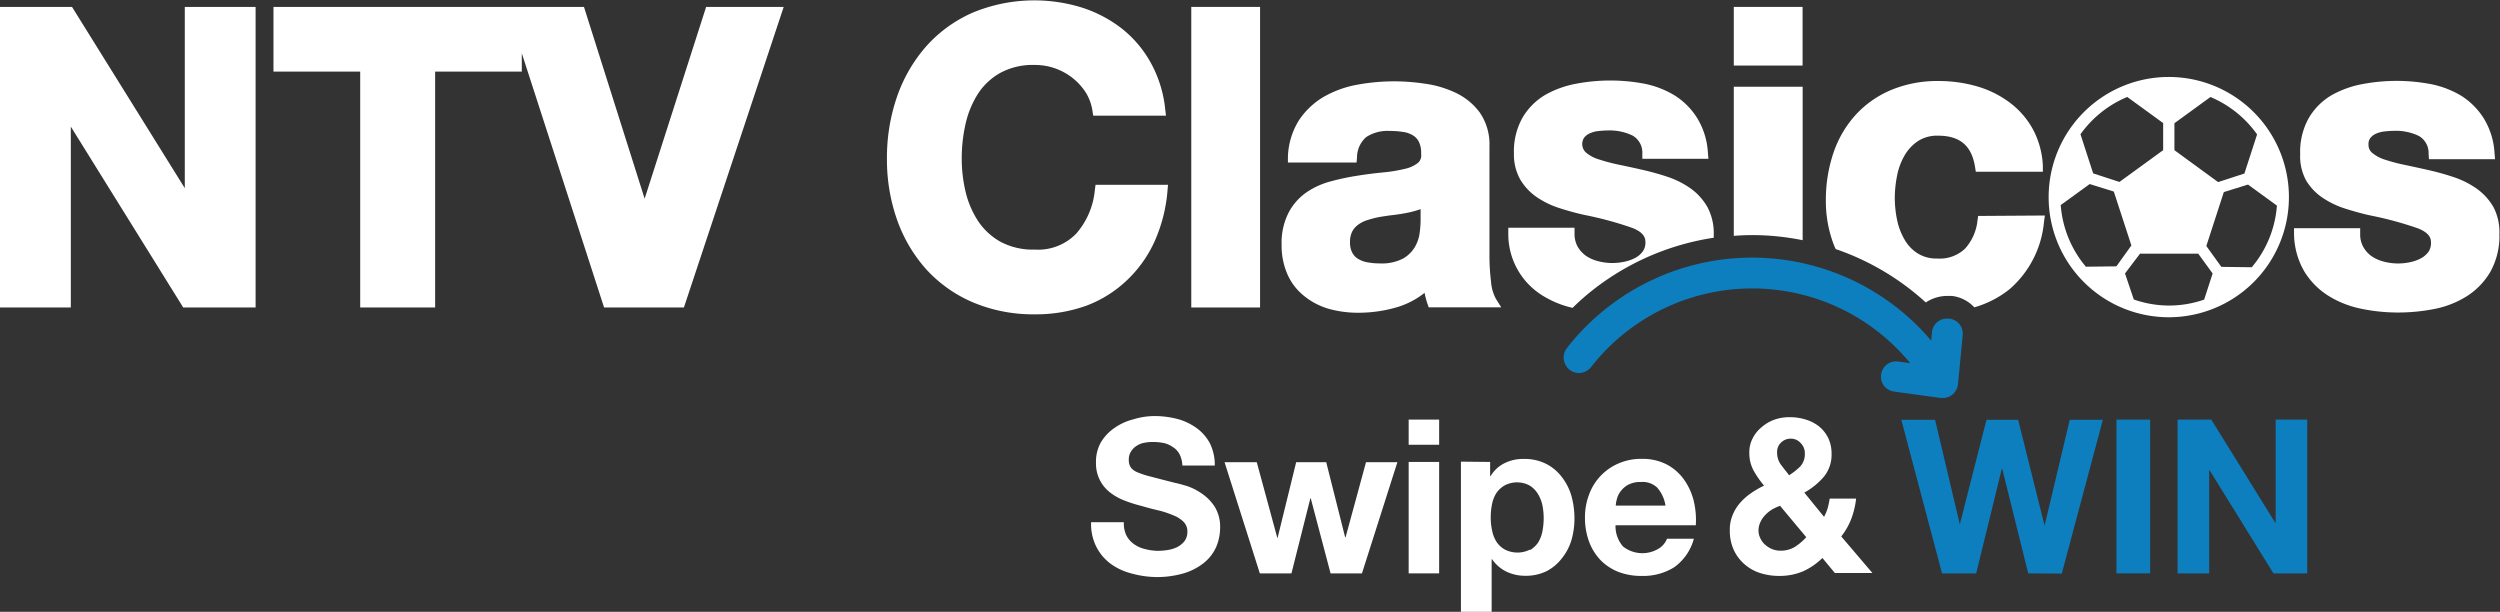 <svg xmlns="http://www.w3.org/2000/svg" viewBox="0 0 332.94 81.48"><rect x="0" y="0" width="332.94" height="81.48" fill="#333333" stroke="none"/><defs><style>.cls-1{fill:#fff;}.cls-2{fill:#0d7ebe;}.cls-3{fill:none;}</style></defs><title>clasicos_logo</title><g id="Layer_2" data-name="Layer 2"><g id="Layer_1-2" data-name="Layer 1"><path class="cls-1" d="M288.83,10.25a16,16,0,1,0,16,16A16,16,0,0,0,288.83,10.25Zm7,25.29-2-2.78,2.33-7.18,3.22-1,3.85,2.8a14.33,14.33,0,0,1-3.35,8.21Zm4.76-17.64-1.69,5.21-3.5,1.14L289.58,20V16.41l4.8-3.49A14.51,14.51,0,0,1,300.59,17.9Zm-17.31-5,4.8,3.49V20l-5.82,4.23-3.5-1.14-1.69-5.21A14.51,14.51,0,0,1,283.28,12.92Zm-5.49,22.62a14.39,14.39,0,0,1-3.35-8.21l3.86-2.8,3.21,1,2.34,7.18-2,2.78Zm6.38,4.36L283,36.42,285,33.78h7.75l1.92,2.64-1.13,3.48a14.14,14.14,0,0,1-9.32,0Z"/><path class="cls-1" d="M150,71.29a3.28,3.28,0,0,0,1,1.16,4.2,4.2,0,0,0,1.44.66,7.51,7.51,0,0,0,1.71.25,9.34,9.34,0,0,0,1.29-.1,4.55,4.55,0,0,0,1.29-.38,3,3,0,0,0,1-.79,2.08,2.08,0,0,0,.4-1.27,1.78,1.78,0,0,0-.53-1.35,4,4,0,0,0-1.39-.86,12.24,12.24,0,0,0-1.94-.64c-.73-.17-1.47-.36-2.21-.58a19.22,19.22,0,0,1-2.23-.7,7.55,7.55,0,0,1-1.95-1.07,4.84,4.84,0,0,1-1.92-4,5.23,5.23,0,0,1,.67-2.74A6.13,6.13,0,0,1,148.41,57a7.51,7.51,0,0,1,2.47-1.14,9.83,9.83,0,0,1,2.75-.45,12.35,12.35,0,0,1,3.08.36,7.77,7.77,0,0,1,2.58,1.19A6,6,0,0,1,161.11,59a6.49,6.49,0,0,1,.67,3h-4.32a3.49,3.49,0,0,0-.38-1.52,2.49,2.49,0,0,0-.88-.94A3.5,3.5,0,0,0,155,59a7.92,7.92,0,0,0-1.53-.14,5.68,5.68,0,0,0-1.09.11,2.73,2.73,0,0,0-1,.4,2.28,2.28,0,0,0-.73.72,1.9,1.9,0,0,0-.32,1.11,1.84,1.84,0,0,0,.23,1,2,2,0,0,0,.9.69,12,12,0,0,0,1.87.6c.79.21,1.82.48,3.1.8.39.08.91.22,1.59.42a7.65,7.65,0,0,1,2,1,6.21,6.21,0,0,1,1.74,1.76,5.07,5.07,0,0,1,.73,2.82,6.5,6.5,0,0,1-.55,2.61A5.66,5.66,0,0,1,160.28,75a7.9,7.9,0,0,1-2.66,1.36,12.75,12.75,0,0,1-3.68.49,13,13,0,0,1-3.22-.47,8.1,8.1,0,0,1-2.81-1.3A6.44,6.44,0,0,1,146,72.81a6.74,6.74,0,0,1-.69-3.27h4.36A3.68,3.68,0,0,0,150,71.29Z"/><path class="cls-1" d="M177.2,76.36l-2.64-10h-.05l-2.52,10h-4.21l-4.7-14.81h4.29l2.73,10.06h.05l2.47-10.06h4l2.52,10h.06l2.72-10h4.18l-4.72,14.81Z"/><path class="cls-1" d="M187.6,59.23V55.88h4.06v3.35Zm4.06,2.29V76.36H187.6V61.52Z"/><path class="cls-1" d="M198.45,61.52v1.89h.06a4.42,4.42,0,0,1,1.89-1.74,5.49,5.49,0,0,1,2.52-.55,6.36,6.36,0,0,1,3,.66A6.09,6.09,0,0,1,208,63.53a7.46,7.46,0,0,1,1.28,2.53,11.19,11.19,0,0,1,.4,3,10.36,10.36,0,0,1-.4,2.87A7.22,7.22,0,0,1,208,74.36a6.14,6.14,0,0,1-2,1.69,6.28,6.28,0,0,1-2.85.63,5.8,5.8,0,0,1-2.53-.55,5,5,0,0,1-1.91-1.65h-.06v7h-4.09v-20Zm5.29,11.75a3.47,3.47,0,0,0,1.09-1,4.5,4.5,0,0,0,.58-1.5,9,9,0,0,0,0-3.5,4.88,4.88,0,0,0-.62-1.53,3.37,3.37,0,0,0-1.1-1.09,3.55,3.55,0,0,0-3.32,0,3.43,3.43,0,0,0-1.08,1,4.29,4.29,0,0,0-.59,1.51,8.8,8.8,0,0,0-.17,1.78,8,8,0,0,0,.19,1.75,4.34,4.34,0,0,0,.6,1.5,3.2,3.2,0,0,0,1.1,1,3.71,3.71,0,0,0,3.34,0Z"/><path class="cls-1" d="M216.15,72.78a4.16,4.16,0,0,0,4.76.27,2.62,2.62,0,0,0,1.09-1.3h3.58a6.81,6.81,0,0,1-2.64,3.81,7.81,7.81,0,0,1-4.29,1.14,8.43,8.43,0,0,1-3.15-.55,6.87,6.87,0,0,1-2.38-1.59,7.25,7.25,0,0,1-1.51-2.47,9.14,9.14,0,0,1-.53-3.15,8.53,8.53,0,0,1,.55-3.09,7.17,7.17,0,0,1,3.94-4.14,7.55,7.55,0,0,1,3.08-.6,7,7,0,0,1,3.29.73,6.63,6.63,0,0,1,2.31,2,8.29,8.29,0,0,1,1.3,2.81,10.75,10.75,0,0,1,.29,3.3H215.15A4.1,4.1,0,0,0,216.15,72.78Zm4.6-7.79a2.82,2.82,0,0,0-2.22-.8,3.47,3.47,0,0,0-1.62.33,3,3,0,0,0-1,.81,2.7,2.7,0,0,0-.54,1,4.21,4.21,0,0,0-.19,1h6.62A4.67,4.67,0,0,0,220.75,65Z"/><path class="cls-1" d="M240.09,76.1a8.08,8.08,0,0,1-3.14.6,8.39,8.39,0,0,1-2.59-.4,5.86,5.86,0,0,1-2.07-1.19,5.65,5.65,0,0,1-1.41-1.91,6.13,6.13,0,0,1-.51-2.6,5,5,0,0,1,.37-2,5.68,5.68,0,0,1,1-1.63,7.57,7.57,0,0,1,1.47-1.3,12.84,12.84,0,0,1,1.72-1,12.54,12.54,0,0,1-1.39-2,4.79,4.79,0,0,1-.57-2.31,4,4,0,0,1,.45-2,4.46,4.46,0,0,1,1.19-1.47,5.27,5.27,0,0,1,1.7-1,5.91,5.91,0,0,1,2-.33,7.08,7.08,0,0,1,2.19.32,5.32,5.32,0,0,1,1.78.93,4.61,4.61,0,0,1,1.2,1.53,4.83,4.83,0,0,1,.44,2.12,4.61,4.61,0,0,1-1,3,9.2,9.2,0,0,1-2.63,2.14l2.63,3.23a6.39,6.39,0,0,0,.49-1.18,10.67,10.67,0,0,0,.26-1.25h3.52a11.08,11.08,0,0,1-.63,2.66,9,9,0,0,1-1.35,2.38l4.15,4.87h-5l-1.66-2A8.83,8.83,0,0,1,240.09,76.1ZM236,67.85a4.14,4.14,0,0,0-.92.75,3.2,3.2,0,0,0-.64.94,2.68,2.68,0,0,0-.25,1.15,2.35,2.35,0,0,0,.25,1,2.45,2.45,0,0,0,.64.86,3.31,3.31,0,0,0,.93.58,3,3,0,0,0,1.11.21,3.65,3.65,0,0,0,1.9-.5,7.32,7.32,0,0,0,1.53-1.3l-3.49-4.18A6.79,6.79,0,0,0,236,67.85ZM239.8,59a1.72,1.72,0,0,0-1.3-.58,1.82,1.82,0,0,0-1.29.5,1.69,1.69,0,0,0-.54,1.31,2.7,2.7,0,0,0,.51,1.66c.35.46.71.92,1.09,1.4a8.76,8.76,0,0,0,1.48-1.17,2.41,2.41,0,0,0,.61-1.71A1.86,1.86,0,0,0,239.8,59Z"/><path class="cls-2" d="M270.11,76.36l-3.46-13.92h-.06l-3.41,13.92h-4.55l-5.42-20.45h4.5L261,69.83h0l3.55-13.92h4.22L272.29,70h0l3.35-14.09h4.41l-5.47,20.48Z"/><path class="cls-2" d="M286.35,55.88V76.36h-4.49V55.88Z"/><path class="cls-2" d="M294.49,55.88,303,69.6h.06V55.88h4.21V76.36h-4.5l-8.5-13.72h-.06V76.36H290V55.88Z"/><path class="cls-3" d="M185.5,28.64c-.6.07-1.2.16-1.79.26a13.42,13.42,0,0,0-1.6.41,4,4,0,0,0-1.24.62,2.67,2.67,0,0,0-.79.91,3.08,3.08,0,0,0-.29,1.43,2.86,2.86,0,0,0,.29,1.36,2.11,2.11,0,0,0,.76.83,3.58,3.58,0,0,0,1.25.47,8.88,8.88,0,0,0,1.65.15,6.12,6.12,0,0,0,3.12-.65,4.3,4.3,0,0,0,1.57-1.54,5,5,0,0,0,.63-1.85,13.28,13.28,0,0,0,.13-1.63V27.85l-.22.08a13.41,13.41,0,0,1-1.66.43C186.74,28.47,186.13,28.57,185.5,28.64Z"/><path class="cls-3" d="M291.68,18.75a5.61,5.61,0,0,0-2.88-.68,5.44,5.44,0,0,0-2.85.67,5.57,5.57,0,0,0-1.83,1.78,7.63,7.63,0,0,0-1,2.61,15.65,15.65,0,0,0-.31,3.15,15.92,15.92,0,0,0,.3,3.11,8.17,8.17,0,0,0,1,2.62,5.32,5.32,0,0,0,1.82,1.77,6.64,6.64,0,0,0,5.75,0A5.1,5.1,0,0,0,293.53,32a8.17,8.17,0,0,0,1-2.62,15.26,15.26,0,0,0,.31-3.11,15.72,15.72,0,0,0-.31-3.15,7.84,7.84,0,0,0-1-2.61A5.36,5.36,0,0,0,291.68,18.75Z"/><polygon class="cls-1" points="24.61 25.06 9.59 0.92 0 0.92 0 40.95 9.43 40.95 9.43 16.86 24.4 40.95 34.04 40.95 34.04 0.92 24.61 0.92 24.61 25.06"/><polygon class="cls-1" points="85.85 26.46 77.77 0.92 69.49 0.92 67.5 0.92 36.42 0.92 36.42 9.54 47.97 9.54 47.97 40.95 57.95 40.95 57.95 9.54 69.49 9.54 69.49 7.09 80.45 40.95 91.08 40.95 104.37 0.92 94.04 0.92 85.85 26.46"/><path class="cls-1" d="M145.81,25.27a10.25,10.25,0,0,1-2.48,5.84,7.06,7.06,0,0,1-5.51,2.13,9.21,9.21,0,0,1-4.5-1,8.64,8.64,0,0,1-3-2.71,12.25,12.25,0,0,1-1.7-3.88,19.08,19.08,0,0,1-.54-4.55,20.54,20.54,0,0,1,.54-4.73,12.52,12.52,0,0,1,1.7-4,8.47,8.47,0,0,1,3-2.72,9.13,9.13,0,0,1,4.5-1,8.13,8.13,0,0,1,2.74.47,8.22,8.22,0,0,1,2.34,1.31,8,8,0,0,1,1.73,1.94,6.41,6.41,0,0,1,.86,2.39l.1.64h9.69l-.1-.83a16.16,16.16,0,0,0-1.93-6.22,15.1,15.1,0,0,0-3.88-4.57A17.19,17.19,0,0,0,144.06,1a21.43,21.43,0,0,0-14.51.68,17.9,17.9,0,0,0-6.22,4.51,20.18,20.18,0,0,0-3.87,6.69,24.93,24.93,0,0,0-1.34,8.26,24.12,24.12,0,0,0,1.34,8.11,19.72,19.72,0,0,0,3.87,6.59,17.88,17.88,0,0,0,6.23,4.42,20.59,20.59,0,0,0,8.26,1.6,19.92,19.92,0,0,0,6.78-1.12A16,16,0,0,0,150,37.4a16.48,16.48,0,0,0,3.74-5.2,20.62,20.62,0,0,0,1.74-6.77l.07-.82H145.9Z"/><rect class="cls-1" x="158.65" y="0.92" width="9.16" height="40.03"/><path class="cls-1" d="M198.57,37.51a28.23,28.23,0,0,1-.21-3.52V19.48A7.45,7.45,0,0,0,197.08,15a8.53,8.53,0,0,0-3.19-2.63,13.94,13.94,0,0,0-4.17-1.23,27.06,27.06,0,0,0-9.12.17,13.91,13.91,0,0,0-4.37,1.62A10.13,10.13,0,0,0,173,16a9.78,9.78,0,0,0-1.48,4.85l0,.8h9.14l.06-.68a3.63,3.63,0,0,1,1.22-2.71,5.14,5.14,0,0,1,3.11-.82,11.28,11.28,0,0,1,1.8.13,3.34,3.34,0,0,1,1.29.44,2.14,2.14,0,0,1,.81.85,3.38,3.38,0,0,1,.31,1.64,1.3,1.3,0,0,1-.42,1.19,4.3,4.3,0,0,1-1.76.8,20.07,20.07,0,0,1-2.86.47c-1.11.11-2.27.25-3.44.44a32.18,32.18,0,0,0-3.51.74A10.51,10.51,0,0,0,174,25.61a7.59,7.59,0,0,0-2.39,2.71,8.82,8.82,0,0,0-.93,4.27,9.55,9.55,0,0,0,.8,4,7.63,7.63,0,0,0,2.24,2.86A9.3,9.3,0,0,0,177,41.14a14.53,14.53,0,0,0,3.93.51,18.27,18.27,0,0,0,5.29-.79A10.94,10.94,0,0,0,189.72,39h0a11.86,11.86,0,0,0,.37,1.42l.18.51h9.66l-.72-1.15A5.74,5.74,0,0,1,198.57,37.51Zm-9.38-9.66v1.56a13.28,13.28,0,0,1-.13,1.63,5,5,0,0,1-.63,1.85,4.3,4.3,0,0,1-1.57,1.54,6.12,6.12,0,0,1-3.12.65,8.88,8.88,0,0,1-1.65-.15,3.58,3.58,0,0,1-1.25-.47,2.11,2.11,0,0,1-.76-.83,2.86,2.86,0,0,1-.29-1.36,3.08,3.08,0,0,1,.29-1.43,2.67,2.67,0,0,1,.79-.91,4,4,0,0,1,1.24-.62,13.42,13.42,0,0,1,1.6-.41c.59-.1,1.19-.19,1.79-.26s1.24-.17,1.81-.28a13.41,13.41,0,0,0,1.66-.43Z"/><path class="cls-1" d="M209.43,41c.56-.55,1.13-1.08,1.73-1.59a34.36,34.36,0,0,1,17.07-7.75c0-.15,0-.3,0-.46a7.37,7.37,0,0,0-.85-3.64,7.85,7.85,0,0,0-2.21-2.45,11.81,11.81,0,0,0-3-1.53,34.4,34.4,0,0,0-3.34-.94c-1.08-.25-2.15-.48-3.2-.7a24,24,0,0,1-2.69-.71,4.8,4.8,0,0,1-1.72-.91,1.54,1.54,0,0,1-.24-2,2,2,0,0,1,.78-.58,3.73,3.73,0,0,1,1.15-.29,13.1,13.1,0,0,1,1.33-.08,7,7,0,0,1,3.21.7,2.62,2.62,0,0,1,1.27,2.38l0,.7h8.8l-.07-.82a9.89,9.89,0,0,0-1.44-4.63,9.55,9.55,0,0,0-3-3,12.55,12.55,0,0,0-4-1.55,24.48,24.48,0,0,0-9.11,0,13.21,13.21,0,0,0-4.12,1.49,8.56,8.56,0,0,0-3,3,9.14,9.14,0,0,0-1.16,4.81,6.74,6.74,0,0,0,.86,3.49,7.51,7.51,0,0,0,2.22,2.34,11.63,11.63,0,0,0,3,1.44c1.08.35,2.2.66,3.34.91a46.48,46.48,0,0,1,6.28,1.7c1.62.61,1.81,1.37,1.81,1.89a2,2,0,0,1-.35,1.26,2.93,2.93,0,0,1-1,.86,5.32,5.32,0,0,1-1.42.51,7.5,7.5,0,0,1-3.54-.07,5.09,5.09,0,0,1-1.62-.72,4,4,0,0,1-1.1-1.22h0a3.52,3.52,0,0,1-.41-1.76v-.75h-8.82l0,.78a9.6,9.6,0,0,0,4.59,8.27A13.06,13.06,0,0,0,209.43,41Z"/><rect class="cls-1" x="230.9" y="0.92" width="9.16" height="7.81"/><path class="cls-1" d="M233.32,31.31h0a33.67,33.67,0,0,1,6.75.68V11.55H230.9V31.41C231.71,31.35,232.51,31.31,233.32,31.31Z"/><path class="cls-1" d="M263.44,28.76l-.09.65a6.59,6.59,0,0,1-1.66,3.71,4.89,4.89,0,0,1-3.7,1.31,4.68,4.68,0,0,1-2.61-.69,5.19,5.19,0,0,1-1.73-1.82,8.65,8.65,0,0,1-1-2.61,14.82,14.82,0,0,1-.31-2.93,15.36,15.36,0,0,1,.31-3,8.62,8.62,0,0,1,1-2.69,5.85,5.85,0,0,1,1.79-1.91,4.68,4.68,0,0,1,2.66-.71c2.91,0,4.48,1.32,4.93,4.17l.1.63h8.93l0-.79a11.37,11.37,0,0,0-1.4-5,11.09,11.09,0,0,0-3.15-3.52,13.49,13.49,0,0,0-4.33-2.09,18.31,18.31,0,0,0-5-.68,16,16,0,0,0-6.34,1.2,13.45,13.45,0,0,0-4.74,3.34,14.31,14.31,0,0,0-2.94,5.06,19.55,19.55,0,0,0-1,6.26,16.32,16.32,0,0,0,1.08,6c.07.18.15.35.23.52a34.28,34.28,0,0,1,12,7.11,5.14,5.14,0,0,1,2.85-.87l.43,0,.18,0a4.83,4.83,0,0,1,3,1.52,13.37,13.37,0,0,0,4.7-2.42,13.45,13.45,0,0,0,4.58-8.95l.12-.86Z"/><path class="cls-1" d="M332.08,27.6a7.73,7.73,0,0,0-2.21-2.45,11.65,11.65,0,0,0-3-1.53,34.21,34.21,0,0,0-3.33-.94c-1.09-.25-2.16-.48-3.2-.7a24.26,24.26,0,0,1-2.7-.71,5,5,0,0,1-1.72-.91,1.36,1.36,0,0,1-.49-1.1,1.33,1.33,0,0,1,.25-.89,2,2,0,0,1,.78-.58,3.73,3.73,0,0,1,1.16-.29,12.91,12.91,0,0,1,1.32-.08,7,7,0,0,1,3.22.7,2.62,2.62,0,0,1,1.27,2.38l.05.7h8.8l-.07-.82a9.89,9.89,0,0,0-1.44-4.63,9.58,9.58,0,0,0-3-3,12.55,12.55,0,0,0-4.05-1.55,24.48,24.48,0,0,0-9.11,0,13.3,13.3,0,0,0-4.12,1.49,8.54,8.54,0,0,0-3,3,9.14,9.14,0,0,0-1.16,4.81A6.74,6.74,0,0,0,307.1,24a7.29,7.29,0,0,0,2.22,2.34,11.72,11.72,0,0,0,3,1.44c1.09.35,2.21.66,3.34.91a46.69,46.69,0,0,1,6.29,1.7c1.62.61,1.8,1.37,1.8,1.89a2.11,2.11,0,0,1-.34,1.26,3,3,0,0,1-1,.86,5.13,5.13,0,0,1-1.41.51,7.5,7.5,0,0,1-3.54-.07,5.09,5.09,0,0,1-1.62-.72,3.79,3.79,0,0,1-1.1-1.22h0a3.42,3.42,0,0,1-.42-1.76v-.75h-8.81l0,.78a10.19,10.19,0,0,0,1.38,5,10,10,0,0,0,3.21,3.23,13.23,13.23,0,0,0,4.37,1.72,24.17,24.17,0,0,0,4.9.5,25.08,25.08,0,0,0,4.82-.47,12.73,12.73,0,0,0,4.33-1.7,9.61,9.61,0,0,0,3.13-3.24,9.74,9.74,0,0,0,1.21-5A7.26,7.26,0,0,0,332.08,27.6Z"/><path class="cls-2" d="M259.52,42.44a2,2,0,0,0-2.23,1.83l-.1,1.09a31.27,31.27,0,0,0-44.09-3.62,30.74,30.74,0,0,0-4.43,4.62,2,2,0,0,0-.28,2A2,2,0,0,0,211,49.54a2.08,2.08,0,0,0,.92-.69,27.23,27.23,0,0,1,38.23-4.64,27.74,27.74,0,0,1,4.24,4.15l-1.59-.21a2,2,0,0,0-1.88.76,2.06,2.06,0,0,0-.28,2,2,2,0,0,0,1.61,1.24l6.21.85h.27a2,2,0,0,0,1.27-.44,2.09,2.09,0,0,0,.76-1.4l.62-6.49a2,2,0,0,0-1.75-2.23Z"/></g></g></svg>